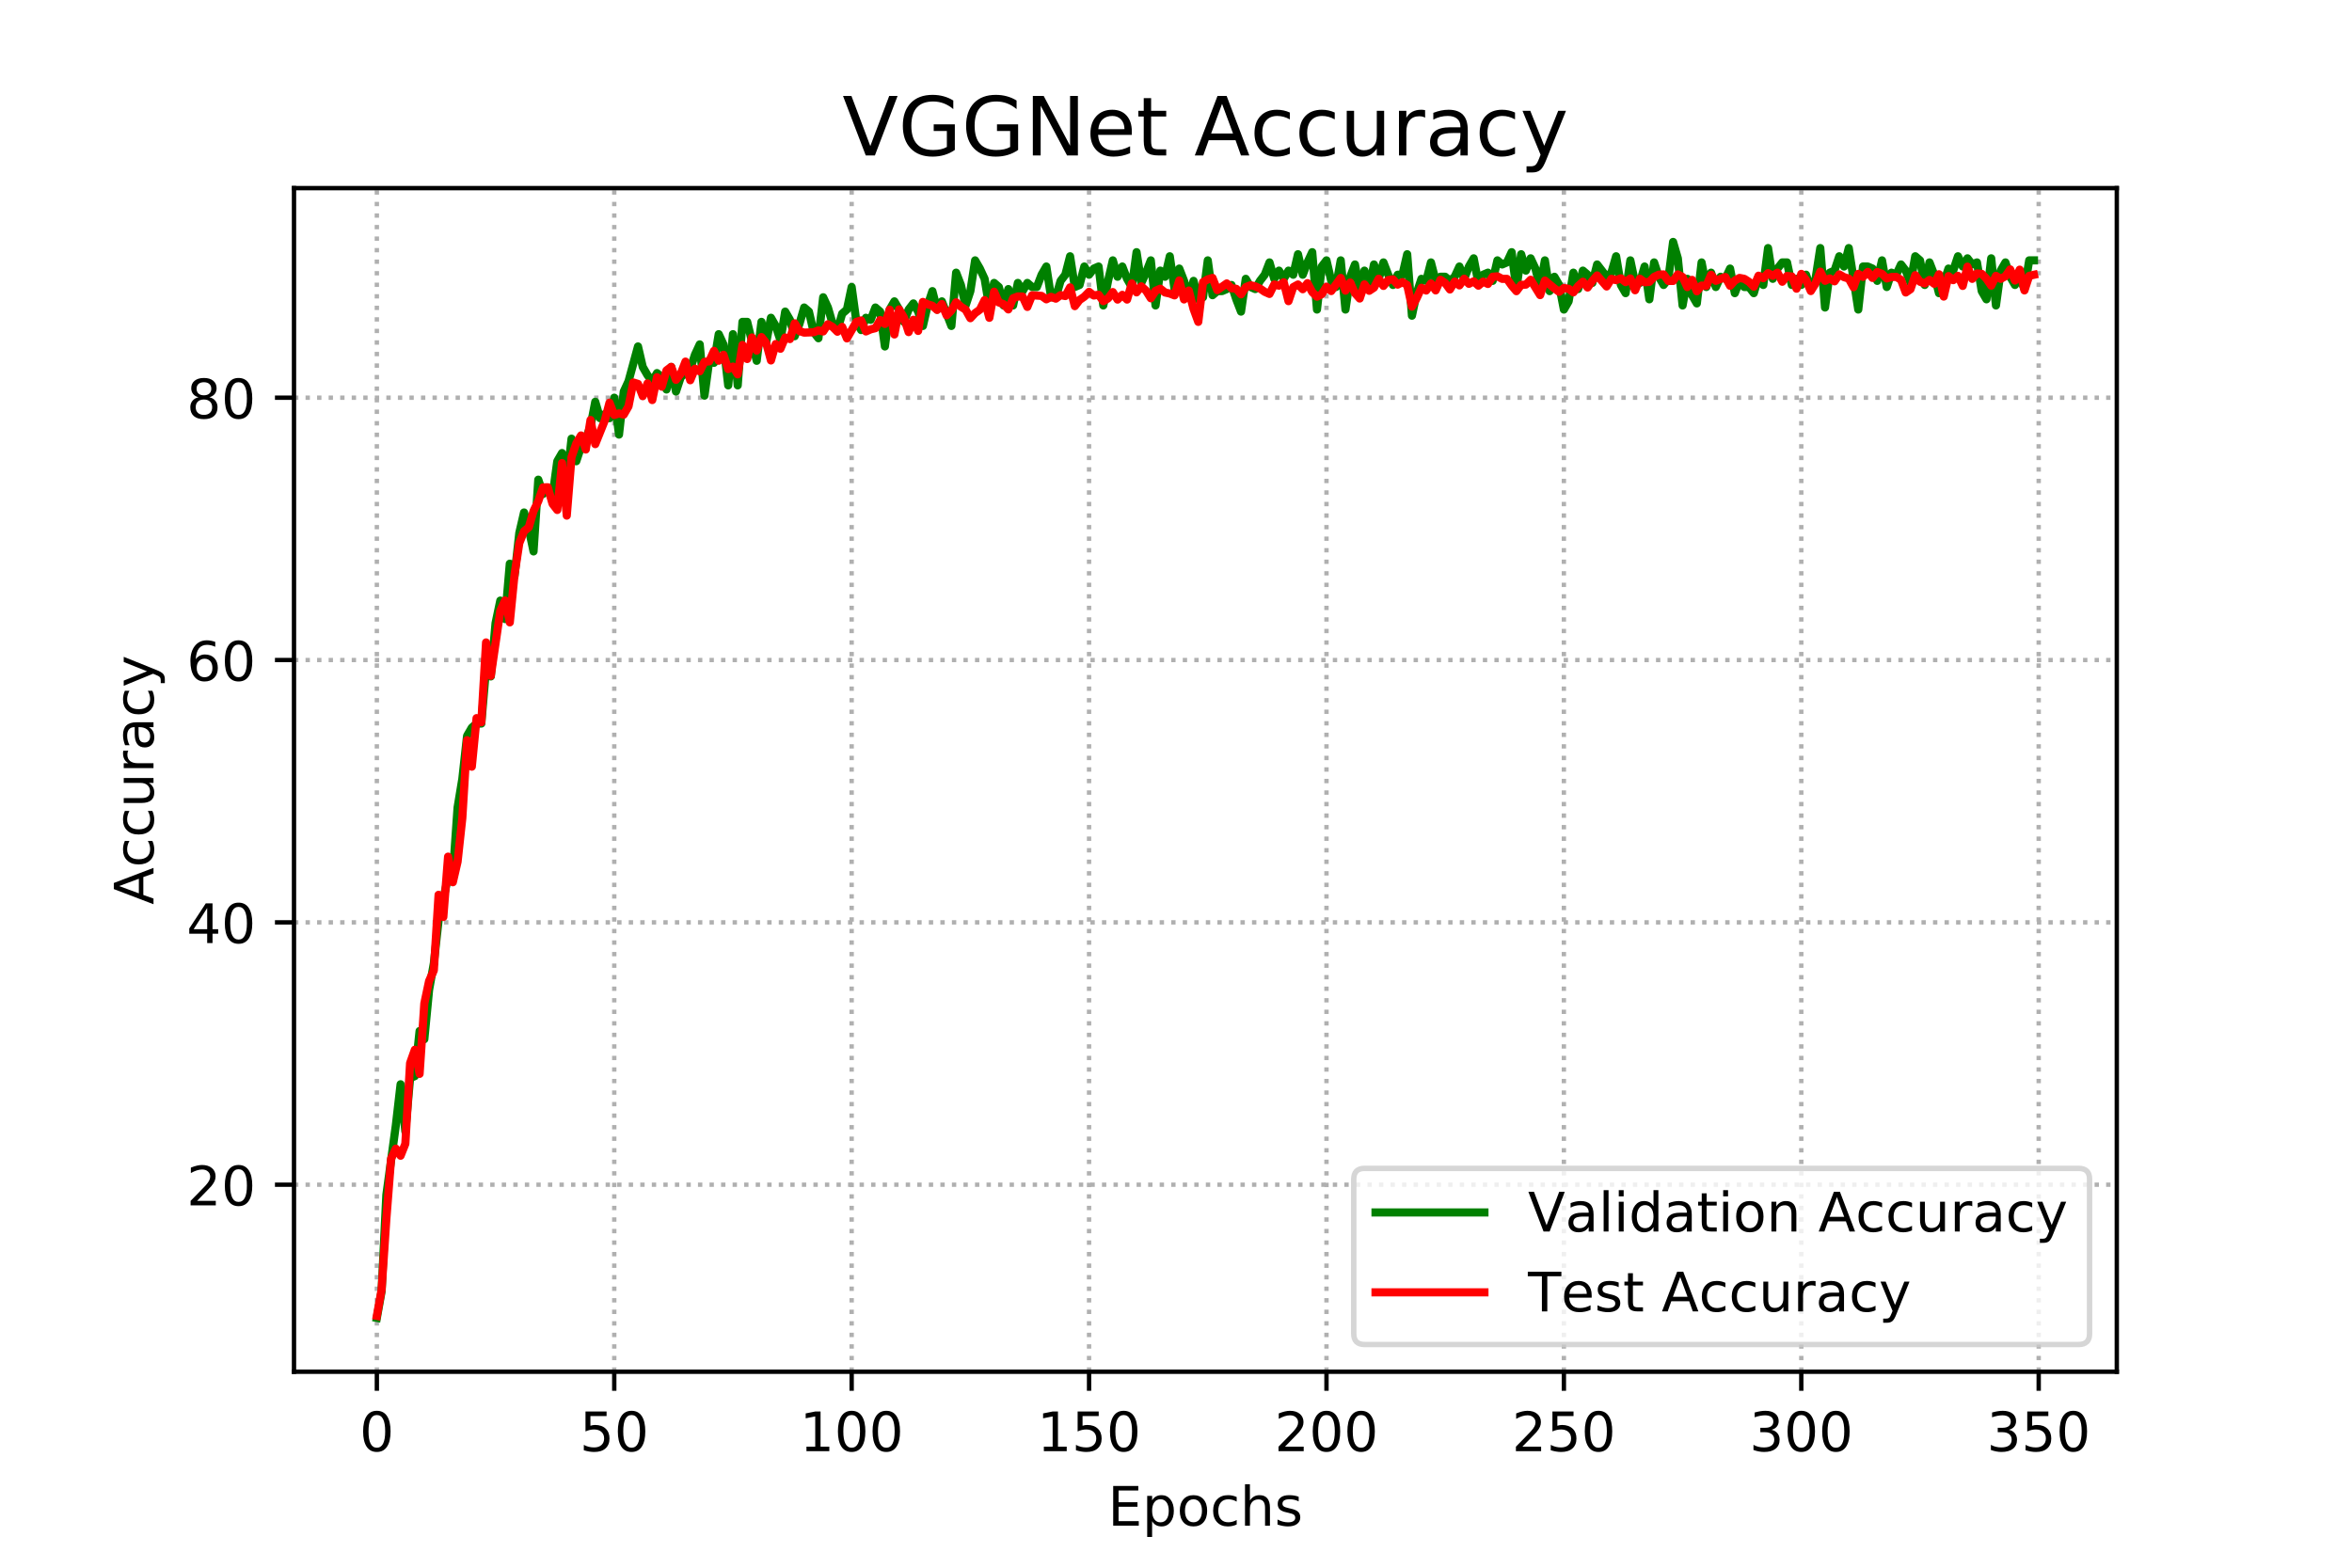 <?xml version="1.0" encoding="utf-8" standalone="no"?>
<!DOCTYPE svg PUBLIC "-//W3C//DTD SVG 1.1//EN"
  "http://www.w3.org/Graphics/SVG/1.1/DTD/svg11.dtd">
<!-- Created with matplotlib (https://matplotlib.org/) -->
<svg height="288pt" version="1.1" viewBox="0 0 432 288" width="432pt" xmlns="http://www.w3.org/2000/svg" xmlns:xlink="http://www.w3.org/1999/xlink">
 <defs>
  <style type="text/css">
*{stroke-linecap:butt;stroke-linejoin:round;}
  </style>
 </defs>
 <g id="figure_1">
  <g id="patch_1">
   <path d="M 0 288 
L 432 288 
L 432 0 
L 0 0 
z
" style="fill:#ffffff;"/>
  </g>
  <g id="axes_1">
   <g id="patch_2">
    <path d="M 54 252 
L 388.8 252 
L 388.8 34.56 
L 54 34.56 
z
" style="fill:#ffffff;"/>
   </g>
   <g id="matplotlib.axis_1">
    <g id="xtick_1">
     <g id="line2d_1">
      <path clip-path="url(#pf594a111eb)" d="M 69.218 252 
L 69.218 34.56 
" style="fill:none;stroke:#b0b0b0;stroke-dasharray:0.8,1.32;stroke-dashoffset:0;stroke-width:0.8;"/>
     </g>
     <g id="line2d_2">
      <defs>
       <path d="M 0 0 
L 0 3.5 
" id="m01162a4126" style="stroke:#000000;stroke-width:0.8;"/>
      </defs>
      <g>
       <use style="stroke:#000000;stroke-width:0.8;" x="69.218" xlink:href="#m01162a4126" y="252"/>
      </g>
     </g>
     <g id="text_1">
      <!-- 0 -->
      <defs>
       <path d="M 31.781 66.406 
Q 24.172 66.406 20.328 58.906 
Q 16.5 51.422 16.5 36.375 
Q 16.5 21.391 20.328 13.891 
Q 24.172 6.391 31.781 6.391 
Q 39.453 6.391 43.281 13.891 
Q 47.125 21.391 47.125 36.375 
Q 47.125 51.422 43.281 58.906 
Q 39.453 66.406 31.781 66.406 
z
M 31.781 74.219 
Q 44.047 74.219 50.516 64.516 
Q 56.984 54.828 56.984 36.375 
Q 56.984 17.969 50.516 8.266 
Q 44.047 -1.422 31.781 -1.422 
Q 19.531 -1.422 13.062 8.266 
Q 6.594 17.969 6.594 36.375 
Q 6.594 54.828 13.062 64.516 
Q 19.531 74.219 31.781 74.219 
z
" id="DejaVuSans-48"/>
      </defs>
      <g transform="translate(66.037 266.598)scale(0.1 -0.1)">
       <use xlink:href="#DejaVuSans-48"/>
      </g>
     </g>
    </g>
    <g id="xtick_2">
     <g id="line2d_3">
      <path clip-path="url(#pf594a111eb)" d="M 112.823 252 
L 112.823 34.56 
" style="fill:none;stroke:#b0b0b0;stroke-dasharray:0.8,1.32;stroke-dashoffset:0;stroke-width:0.8;"/>
     </g>
     <g id="line2d_4">
      <g>
       <use style="stroke:#000000;stroke-width:0.8;" x="112.823" xlink:href="#m01162a4126" y="252"/>
      </g>
     </g>
     <g id="text_2">
      <!-- 50 -->
      <defs>
       <path d="M 10.797 72.906 
L 49.516 72.906 
L 49.516 64.594 
L 19.828 64.594 
L 19.828 46.734 
Q 21.969 47.469 24.109 47.828 
Q 26.266 48.188 28.422 48.188 
Q 40.625 48.188 47.75 41.5 
Q 54.891 34.812 54.891 23.391 
Q 54.891 11.625 47.562 5.094 
Q 40.234 -1.422 26.906 -1.422 
Q 22.312 -1.422 17.547 -0.641 
Q 12.797 0.141 7.719 1.703 
L 7.719 11.625 
Q 12.109 9.234 16.797 8.062 
Q 21.484 6.891 26.703 6.891 
Q 35.156 6.891 40.078 11.328 
Q 45.016 15.766 45.016 23.391 
Q 45.016 31 40.078 35.438 
Q 35.156 39.891 26.703 39.891 
Q 22.75 39.891 18.812 39.016 
Q 14.891 38.141 10.797 36.281 
z
" id="DejaVuSans-53"/>
      </defs>
      <g transform="translate(106.461 266.598)scale(0.1 -0.1)">
       <use xlink:href="#DejaVuSans-53"/>
       <use x="63.623" xlink:href="#DejaVuSans-48"/>
      </g>
     </g>
    </g>
    <g id="xtick_3">
     <g id="line2d_5">
      <path clip-path="url(#pf594a111eb)" d="M 156.428 252 
L 156.428 34.56 
" style="fill:none;stroke:#b0b0b0;stroke-dasharray:0.8,1.32;stroke-dashoffset:0;stroke-width:0.8;"/>
     </g>
     <g id="line2d_6">
      <g>
       <use style="stroke:#000000;stroke-width:0.8;" x="156.428" xlink:href="#m01162a4126" y="252"/>
      </g>
     </g>
     <g id="text_3">
      <!-- 100 -->
      <defs>
       <path d="M 12.406 8.297 
L 28.516 8.297 
L 28.516 63.922 
L 10.984 60.406 
L 10.984 69.391 
L 28.422 72.906 
L 38.281 72.906 
L 38.281 8.297 
L 54.391 8.297 
L 54.391 0 
L 12.406 0 
z
" id="DejaVuSans-49"/>
      </defs>
      <g transform="translate(146.885 266.598)scale(0.1 -0.1)">
       <use xlink:href="#DejaVuSans-49"/>
       <use x="63.623" xlink:href="#DejaVuSans-48"/>
       <use x="127.246" xlink:href="#DejaVuSans-48"/>
      </g>
     </g>
    </g>
    <g id="xtick_4">
     <g id="line2d_7">
      <path clip-path="url(#pf594a111eb)" d="M 200.033 252 
L 200.033 34.56 
" style="fill:none;stroke:#b0b0b0;stroke-dasharray:0.8,1.32;stroke-dashoffset:0;stroke-width:0.8;"/>
     </g>
     <g id="line2d_8">
      <g>
       <use style="stroke:#000000;stroke-width:0.8;" x="200.033" xlink:href="#m01162a4126" y="252"/>
      </g>
     </g>
     <g id="text_4">
      <!-- 150 -->
      <g transform="translate(190.49 266.598)scale(0.1 -0.1)">
       <use xlink:href="#DejaVuSans-49"/>
       <use x="63.623" xlink:href="#DejaVuSans-53"/>
       <use x="127.246" xlink:href="#DejaVuSans-48"/>
      </g>
     </g>
    </g>
    <g id="xtick_5">
     <g id="line2d_9">
      <path clip-path="url(#pf594a111eb)" d="M 243.639 252 
L 243.639 34.56 
" style="fill:none;stroke:#b0b0b0;stroke-dasharray:0.8,1.32;stroke-dashoffset:0;stroke-width:0.8;"/>
     </g>
     <g id="line2d_10">
      <g>
       <use style="stroke:#000000;stroke-width:0.8;" x="243.639" xlink:href="#m01162a4126" y="252"/>
      </g>
     </g>
     <g id="text_5">
      <!-- 200 -->
      <defs>
       <path d="M 19.188 8.297 
L 53.609 8.297 
L 53.609 0 
L 7.328 0 
L 7.328 8.297 
Q 12.938 14.109 22.625 23.891 
Q 32.328 33.688 34.812 36.531 
Q 39.547 41.844 41.422 45.531 
Q 43.312 49.219 43.312 52.781 
Q 43.312 58.594 39.234 62.25 
Q 35.156 65.922 28.609 65.922 
Q 23.969 65.922 18.812 64.312 
Q 13.672 62.703 7.812 59.422 
L 7.812 69.391 
Q 13.766 71.781 18.938 73 
Q 24.125 74.219 28.422 74.219 
Q 39.75 74.219 46.484 68.547 
Q 53.219 62.891 53.219 53.422 
Q 53.219 48.922 51.531 44.891 
Q 49.859 40.875 45.406 35.406 
Q 44.188 33.984 37.641 27.219 
Q 31.109 20.453 19.188 8.297 
z
" id="DejaVuSans-50"/>
      </defs>
      <g transform="translate(234.095 266.598)scale(0.1 -0.1)">
       <use xlink:href="#DejaVuSans-50"/>
       <use x="63.623" xlink:href="#DejaVuSans-48"/>
       <use x="127.246" xlink:href="#DejaVuSans-48"/>
      </g>
     </g>
    </g>
    <g id="xtick_6">
     <g id="line2d_11">
      <path clip-path="url(#pf594a111eb)" d="M 287.244 252 
L 287.244 34.56 
" style="fill:none;stroke:#b0b0b0;stroke-dasharray:0.8,1.32;stroke-dashoffset:0;stroke-width:0.8;"/>
     </g>
     <g id="line2d_12">
      <g>
       <use style="stroke:#000000;stroke-width:0.8;" x="287.244" xlink:href="#m01162a4126" y="252"/>
      </g>
     </g>
     <g id="text_6">
      <!-- 250 -->
      <g transform="translate(277.7 266.598)scale(0.1 -0.1)">
       <use xlink:href="#DejaVuSans-50"/>
       <use x="63.623" xlink:href="#DejaVuSans-53"/>
       <use x="127.246" xlink:href="#DejaVuSans-48"/>
      </g>
     </g>
    </g>
    <g id="xtick_7">
     <g id="line2d_13">
      <path clip-path="url(#pf594a111eb)" d="M 330.849 252 
L 330.849 34.56 
" style="fill:none;stroke:#b0b0b0;stroke-dasharray:0.8,1.32;stroke-dashoffset:0;stroke-width:0.8;"/>
     </g>
     <g id="line2d_14">
      <g>
       <use style="stroke:#000000;stroke-width:0.8;" x="330.849" xlink:href="#m01162a4126" y="252"/>
      </g>
     </g>
     <g id="text_7">
      <!-- 300 -->
      <defs>
       <path d="M 40.578 39.312 
Q 47.656 37.797 51.625 33 
Q 55.609 28.219 55.609 21.188 
Q 55.609 10.406 48.188 4.484 
Q 40.766 -1.422 27.094 -1.422 
Q 22.516 -1.422 17.656 -0.516 
Q 12.797 0.391 7.625 2.203 
L 7.625 11.719 
Q 11.719 9.328 16.594 8.109 
Q 21.484 6.891 26.812 6.891 
Q 36.078 6.891 40.938 10.547 
Q 45.797 14.203 45.797 21.188 
Q 45.797 27.641 41.281 31.266 
Q 36.766 34.906 28.719 34.906 
L 20.219 34.906 
L 20.219 43.016 
L 29.109 43.016 
Q 36.375 43.016 40.234 45.922 
Q 44.094 48.828 44.094 54.297 
Q 44.094 59.906 40.109 62.906 
Q 36.141 65.922 28.719 65.922 
Q 24.656 65.922 20.016 65.031 
Q 15.375 64.156 9.812 62.312 
L 9.812 71.094 
Q 15.438 72.656 20.344 73.438 
Q 25.25 74.219 29.594 74.219 
Q 40.828 74.219 47.359 69.109 
Q 53.906 64.016 53.906 55.328 
Q 53.906 49.266 50.438 45.094 
Q 46.969 40.922 40.578 39.312 
z
" id="DejaVuSans-51"/>
      </defs>
      <g transform="translate(321.305 266.598)scale(0.1 -0.1)">
       <use xlink:href="#DejaVuSans-51"/>
       <use x="63.623" xlink:href="#DejaVuSans-48"/>
       <use x="127.246" xlink:href="#DejaVuSans-48"/>
      </g>
     </g>
    </g>
    <g id="xtick_8">
     <g id="line2d_15">
      <path clip-path="url(#pf594a111eb)" d="M 374.454 252 
L 374.454 34.56 
" style="fill:none;stroke:#b0b0b0;stroke-dasharray:0.8,1.32;stroke-dashoffset:0;stroke-width:0.8;"/>
     </g>
     <g id="line2d_16">
      <g>
       <use style="stroke:#000000;stroke-width:0.8;" x="374.454" xlink:href="#m01162a4126" y="252"/>
      </g>
     </g>
     <g id="text_8">
      <!-- 350 -->
      <g transform="translate(364.91 266.598)scale(0.1 -0.1)">
       <use xlink:href="#DejaVuSans-51"/>
       <use x="63.623" xlink:href="#DejaVuSans-53"/>
       <use x="127.246" xlink:href="#DejaVuSans-48"/>
      </g>
     </g>
    </g>
    <g id="text_9">
     <!-- Epochs -->
     <defs>
      <path d="M 9.812 72.906 
L 55.906 72.906 
L 55.906 64.594 
L 19.672 64.594 
L 19.672 43.016 
L 54.391 43.016 
L 54.391 34.719 
L 19.672 34.719 
L 19.672 8.297 
L 56.781 8.297 
L 56.781 0 
L 9.812 0 
z
" id="DejaVuSans-69"/>
      <path d="M 18.109 8.203 
L 18.109 -20.797 
L 9.078 -20.797 
L 9.078 54.688 
L 18.109 54.688 
L 18.109 46.391 
Q 20.953 51.266 25.266 53.625 
Q 29.594 56 35.594 56 
Q 45.562 56 51.781 48.094 
Q 58.016 40.188 58.016 27.297 
Q 58.016 14.406 51.781 6.484 
Q 45.562 -1.422 35.594 -1.422 
Q 29.594 -1.422 25.266 0.953 
Q 20.953 3.328 18.109 8.203 
z
M 48.688 27.297 
Q 48.688 37.203 44.609 42.844 
Q 40.531 48.484 33.406 48.484 
Q 26.266 48.484 22.188 42.844 
Q 18.109 37.203 18.109 27.297 
Q 18.109 17.391 22.188 11.75 
Q 26.266 6.109 33.406 6.109 
Q 40.531 6.109 44.609 11.75 
Q 48.688 17.391 48.688 27.297 
z
" id="DejaVuSans-112"/>
      <path d="M 30.609 48.391 
Q 23.391 48.391 19.188 42.75 
Q 14.984 37.109 14.984 27.297 
Q 14.984 17.484 19.156 11.844 
Q 23.344 6.203 30.609 6.203 
Q 37.797 6.203 41.984 11.859 
Q 46.188 17.531 46.188 27.297 
Q 46.188 37.016 41.984 42.703 
Q 37.797 48.391 30.609 48.391 
z
M 30.609 56 
Q 42.328 56 49.016 48.375 
Q 55.719 40.766 55.719 27.297 
Q 55.719 13.875 49.016 6.219 
Q 42.328 -1.422 30.609 -1.422 
Q 18.844 -1.422 12.172 6.219 
Q 5.516 13.875 5.516 27.297 
Q 5.516 40.766 12.172 48.375 
Q 18.844 56 30.609 56 
z
" id="DejaVuSans-111"/>
      <path d="M 48.781 52.594 
L 48.781 44.188 
Q 44.969 46.297 41.141 47.344 
Q 37.312 48.391 33.406 48.391 
Q 24.656 48.391 19.812 42.844 
Q 14.984 37.312 14.984 27.297 
Q 14.984 17.281 19.812 11.734 
Q 24.656 6.203 33.406 6.203 
Q 37.312 6.203 41.141 7.25 
Q 44.969 8.297 48.781 10.406 
L 48.781 2.094 
Q 45.016 0.344 40.984 -0.531 
Q 36.969 -1.422 32.422 -1.422 
Q 20.062 -1.422 12.781 6.344 
Q 5.516 14.109 5.516 27.297 
Q 5.516 40.672 12.859 48.328 
Q 20.219 56 33.016 56 
Q 37.156 56 41.109 55.141 
Q 45.062 54.297 48.781 52.594 
z
" id="DejaVuSans-99"/>
      <path d="M 54.891 33.016 
L 54.891 0 
L 45.906 0 
L 45.906 32.719 
Q 45.906 40.484 42.875 44.328 
Q 39.844 48.188 33.797 48.188 
Q 26.516 48.188 22.312 43.547 
Q 18.109 38.922 18.109 30.906 
L 18.109 0 
L 9.078 0 
L 9.078 75.984 
L 18.109 75.984 
L 18.109 46.188 
Q 21.344 51.125 25.703 53.562 
Q 30.078 56 35.797 56 
Q 45.219 56 50.047 50.172 
Q 54.891 44.344 54.891 33.016 
z
" id="DejaVuSans-104"/>
      <path d="M 44.281 53.078 
L 44.281 44.578 
Q 40.484 46.531 36.375 47.5 
Q 32.281 48.484 27.875 48.484 
Q 21.188 48.484 17.844 46.438 
Q 14.5 44.391 14.5 40.281 
Q 14.5 37.156 16.891 35.375 
Q 19.281 33.594 26.516 31.984 
L 29.594 31.297 
Q 39.156 29.25 43.188 25.516 
Q 47.219 21.781 47.219 15.094 
Q 47.219 7.469 41.188 3.016 
Q 35.156 -1.422 24.609 -1.422 
Q 20.219 -1.422 15.453 -0.562 
Q 10.688 0.297 5.422 2 
L 5.422 11.281 
Q 10.406 8.688 15.234 7.391 
Q 20.062 6.109 24.812 6.109 
Q 31.156 6.109 34.562 8.281 
Q 37.984 10.453 37.984 14.406 
Q 37.984 18.062 35.516 20.016 
Q 33.062 21.969 24.703 23.781 
L 21.578 24.516 
Q 13.234 26.266 9.516 29.906 
Q 5.812 33.547 5.812 39.891 
Q 5.812 47.609 11.281 51.797 
Q 16.75 56 26.812 56 
Q 31.781 56 36.172 55.266 
Q 40.578 54.547 44.281 53.078 
z
" id="DejaVuSans-115"/>
     </defs>
     <g transform="translate(203.484 280.277)scale(0.1 -0.1)">
      <use xlink:href="#DejaVuSans-69"/>
      <use x="63.184" xlink:href="#DejaVuSans-112"/>
      <use x="126.66" xlink:href="#DejaVuSans-111"/>
      <use x="187.842" xlink:href="#DejaVuSans-99"/>
      <use x="242.822" xlink:href="#DejaVuSans-104"/>
      <use x="306.201" xlink:href="#DejaVuSans-115"/>
     </g>
    </g>
   </g>
   <g id="matplotlib.axis_2">
    <g id="ytick_1">
     <g id="line2d_17">
      <path clip-path="url(#pf594a111eb)" d="M 54 217.643 
L 388.8 217.643 
" style="fill:none;stroke:#b0b0b0;stroke-dasharray:0.8,1.32;stroke-dashoffset:0;stroke-width:0.8;"/>
     </g>
     <g id="line2d_18">
      <defs>
       <path d="M 0 0 
L -3.5 0 
" id="m437c608b12" style="stroke:#000000;stroke-width:0.8;"/>
      </defs>
      <g>
       <use style="stroke:#000000;stroke-width:0.8;" x="54" xlink:href="#m437c608b12" y="217.643"/>
      </g>
     </g>
     <g id="text_10">
      <!-- 20 -->
      <g transform="translate(34.275 221.442)scale(0.1 -0.1)">
       <use xlink:href="#DejaVuSans-50"/>
       <use x="63.623" xlink:href="#DejaVuSans-48"/>
      </g>
     </g>
    </g>
    <g id="ytick_2">
     <g id="line2d_19">
      <path clip-path="url(#pf594a111eb)" d="M 54 169.448 
L 388.8 169.448 
" style="fill:none;stroke:#b0b0b0;stroke-dasharray:0.8,1.32;stroke-dashoffset:0;stroke-width:0.8;"/>
     </g>
     <g id="line2d_20">
      <g>
       <use style="stroke:#000000;stroke-width:0.8;" x="54" xlink:href="#m437c608b12" y="169.448"/>
      </g>
     </g>
     <g id="text_11">
      <!-- 40 -->
      <defs>
       <path d="M 37.797 64.312 
L 12.891 25.391 
L 37.797 25.391 
z
M 35.203 72.906 
L 47.609 72.906 
L 47.609 25.391 
L 58.016 25.391 
L 58.016 17.188 
L 47.609 17.188 
L 47.609 0 
L 37.797 0 
L 37.797 17.188 
L 4.891 17.188 
L 4.891 26.703 
z
" id="DejaVuSans-52"/>
      </defs>
      <g transform="translate(34.275 173.247)scale(0.1 -0.1)">
       <use xlink:href="#DejaVuSans-52"/>
       <use x="63.623" xlink:href="#DejaVuSans-48"/>
      </g>
     </g>
    </g>
    <g id="ytick_3">
     <g id="line2d_21">
      <path clip-path="url(#pf594a111eb)" d="M 54 121.254 
L 388.8 121.254 
" style="fill:none;stroke:#b0b0b0;stroke-dasharray:0.8,1.32;stroke-dashoffset:0;stroke-width:0.8;"/>
     </g>
     <g id="line2d_22">
      <g>
       <use style="stroke:#000000;stroke-width:0.8;" x="54" xlink:href="#m437c608b12" y="121.254"/>
      </g>
     </g>
     <g id="text_12">
      <!-- 60 -->
      <defs>
       <path d="M 33.016 40.375 
Q 26.375 40.375 22.484 35.828 
Q 18.609 31.297 18.609 23.391 
Q 18.609 15.531 22.484 10.953 
Q 26.375 6.391 33.016 6.391 
Q 39.656 6.391 43.531 10.953 
Q 47.406 15.531 47.406 23.391 
Q 47.406 31.297 43.531 35.828 
Q 39.656 40.375 33.016 40.375 
z
M 52.594 71.297 
L 52.594 62.312 
Q 48.875 64.062 45.094 64.984 
Q 41.312 65.922 37.594 65.922 
Q 27.828 65.922 22.672 59.328 
Q 17.531 52.734 16.797 39.406 
Q 19.672 43.656 24.016 45.922 
Q 28.375 48.188 33.594 48.188 
Q 44.578 48.188 50.953 41.516 
Q 57.328 34.859 57.328 23.391 
Q 57.328 12.156 50.688 5.359 
Q 44.047 -1.422 33.016 -1.422 
Q 20.359 -1.422 13.672 8.266 
Q 6.984 17.969 6.984 36.375 
Q 6.984 53.656 15.188 63.938 
Q 23.391 74.219 37.203 74.219 
Q 40.922 74.219 44.703 73.484 
Q 48.484 72.75 52.594 71.297 
z
" id="DejaVuSans-54"/>
      </defs>
      <g transform="translate(34.275 125.053)scale(0.1 -0.1)">
       <use xlink:href="#DejaVuSans-54"/>
       <use x="63.623" xlink:href="#DejaVuSans-48"/>
      </g>
     </g>
    </g>
    <g id="ytick_4">
     <g id="line2d_23">
      <path clip-path="url(#pf594a111eb)" d="M 54 73.059 
L 388.8 73.059 
" style="fill:none;stroke:#b0b0b0;stroke-dasharray:0.8,1.32;stroke-dashoffset:0;stroke-width:0.8;"/>
     </g>
     <g id="line2d_24">
      <g>
       <use style="stroke:#000000;stroke-width:0.8;" x="54" xlink:href="#m437c608b12" y="73.059"/>
      </g>
     </g>
     <g id="text_13">
      <!-- 80 -->
      <defs>
       <path d="M 31.781 34.625 
Q 24.75 34.625 20.719 30.859 
Q 16.703 27.094 16.703 20.516 
Q 16.703 13.922 20.719 10.156 
Q 24.75 6.391 31.781 6.391 
Q 38.812 6.391 42.859 10.172 
Q 46.922 13.969 46.922 20.516 
Q 46.922 27.094 42.891 30.859 
Q 38.875 34.625 31.781 34.625 
z
M 21.922 38.812 
Q 15.578 40.375 12.031 44.719 
Q 8.5 49.078 8.5 55.328 
Q 8.5 64.062 14.719 69.141 
Q 20.953 74.219 31.781 74.219 
Q 42.672 74.219 48.875 69.141 
Q 55.078 64.062 55.078 55.328 
Q 55.078 49.078 51.531 44.719 
Q 48 40.375 41.703 38.812 
Q 48.828 37.156 52.797 32.312 
Q 56.781 27.484 56.781 20.516 
Q 56.781 9.906 50.312 4.234 
Q 43.844 -1.422 31.781 -1.422 
Q 19.734 -1.422 13.25 4.234 
Q 6.781 9.906 6.781 20.516 
Q 6.781 27.484 10.781 32.312 
Q 14.797 37.156 21.922 38.812 
z
M 18.312 54.391 
Q 18.312 48.734 21.844 45.562 
Q 25.391 42.391 31.781 42.391 
Q 38.141 42.391 41.719 45.562 
Q 45.312 48.734 45.312 54.391 
Q 45.312 60.062 41.719 63.234 
Q 38.141 66.406 31.781 66.406 
Q 25.391 66.406 21.844 63.234 
Q 18.312 60.062 18.312 54.391 
z
" id="DejaVuSans-56"/>
      </defs>
      <g transform="translate(34.275 76.858)scale(0.1 -0.1)">
       <use xlink:href="#DejaVuSans-56"/>
       <use x="63.623" xlink:href="#DejaVuSans-48"/>
      </g>
     </g>
    </g>
    <g id="text_14">
     <!-- Accuracy -->
     <defs>
      <path d="M 34.188 63.188 
L 20.797 26.906 
L 47.609 26.906 
z
M 28.609 72.906 
L 39.797 72.906 
L 67.578 0 
L 57.328 0 
L 50.688 18.703 
L 17.828 18.703 
L 11.188 0 
L 0.781 0 
z
" id="DejaVuSans-65"/>
      <path d="M 8.5 21.578 
L 8.5 54.688 
L 17.484 54.688 
L 17.484 21.922 
Q 17.484 14.156 20.5 10.266 
Q 23.531 6.391 29.594 6.391 
Q 36.859 6.391 41.078 11.031 
Q 45.312 15.672 45.312 23.688 
L 45.312 54.688 
L 54.297 54.688 
L 54.297 0 
L 45.312 0 
L 45.312 8.406 
Q 42.047 3.422 37.719 1 
Q 33.406 -1.422 27.688 -1.422 
Q 18.266 -1.422 13.375 4.438 
Q 8.5 10.297 8.5 21.578 
z
M 31.109 56 
z
" id="DejaVuSans-117"/>
      <path d="M 41.109 46.297 
Q 39.594 47.172 37.812 47.578 
Q 36.031 48 33.891 48 
Q 26.266 48 22.188 43.047 
Q 18.109 38.094 18.109 28.812 
L 18.109 0 
L 9.078 0 
L 9.078 54.688 
L 18.109 54.688 
L 18.109 46.188 
Q 20.953 51.172 25.484 53.578 
Q 30.031 56 36.531 56 
Q 37.453 56 38.578 55.875 
Q 39.703 55.766 41.062 55.516 
z
" id="DejaVuSans-114"/>
      <path d="M 34.281 27.484 
Q 23.391 27.484 19.188 25 
Q 14.984 22.516 14.984 16.5 
Q 14.984 11.719 18.141 8.906 
Q 21.297 6.109 26.703 6.109 
Q 34.188 6.109 38.703 11.406 
Q 43.219 16.703 43.219 25.484 
L 43.219 27.484 
z
M 52.203 31.203 
L 52.203 0 
L 43.219 0 
L 43.219 8.297 
Q 40.141 3.328 35.547 0.953 
Q 30.953 -1.422 24.312 -1.422 
Q 15.922 -1.422 10.953 3.297 
Q 6 8.016 6 15.922 
Q 6 25.141 12.172 29.828 
Q 18.359 34.516 30.609 34.516 
L 43.219 34.516 
L 43.219 35.406 
Q 43.219 41.609 39.141 45 
Q 35.062 48.391 27.688 48.391 
Q 23 48.391 18.547 47.266 
Q 14.109 46.141 10.016 43.891 
L 10.016 52.203 
Q 14.938 54.109 19.578 55.047 
Q 24.219 56 28.609 56 
Q 40.484 56 46.344 49.844 
Q 52.203 43.703 52.203 31.203 
z
" id="DejaVuSans-97"/>
      <path d="M 32.172 -5.078 
Q 28.375 -14.844 24.75 -17.812 
Q 21.141 -20.797 15.094 -20.797 
L 7.906 -20.797 
L 7.906 -13.281 
L 13.188 -13.281 
Q 16.891 -13.281 18.938 -11.516 
Q 21 -9.766 23.484 -3.219 
L 25.094 0.875 
L 2.984 54.688 
L 12.5 54.688 
L 29.594 11.922 
L 46.688 54.688 
L 56.203 54.688 
z
" id="DejaVuSans-121"/>
     </defs>
     <g transform="translate(28.195 166.195)rotate(-90)scale(0.1 -0.1)">
      <use xlink:href="#DejaVuSans-65"/>
      <use x="68.393" xlink:href="#DejaVuSans-99"/>
      <use x="123.373" xlink:href="#DejaVuSans-99"/>
      <use x="178.354" xlink:href="#DejaVuSans-117"/>
      <use x="241.732" xlink:href="#DejaVuSans-114"/>
      <use x="282.846" xlink:href="#DejaVuSans-97"/>
      <use x="344.125" xlink:href="#DejaVuSans-99"/>
      <use x="399.105" xlink:href="#DejaVuSans-121"/>
     </g>
    </g>
   </g>
   <g id="line2d_25">
    <path clip-path="url(#pf594a111eb)" d="M 69.218 242.116 
L 70.09 237.222 
L 70.962 219.525 
L 72.707 206.724 
L 73.579 199.193 
L 74.451 207.853 
L 75.323 198.064 
L 76.195 197.687 
L 77.067 189.404 
L 77.939 190.91 
L 78.811 181.873 
L 79.683 176.978 
L 80.556 169.072 
L 82.3 161.165 
L 83.172 160.788 
L 84.044 148.363 
L 84.916 143.092 
L 85.788 135.185 
L 86.66 133.679 
L 87.532 132.926 
L 88.404 132.926 
L 89.277 122.76 
L 90.149 124.266 
L 91.021 114.476 
L 91.893 110.335 
L 92.765 113.723 
L 93.637 103.557 
L 94.509 105.816 
L 95.381 97.909 
L 96.253 94.144 
L 97.125 97.156 
L 97.998 101.298 
L 98.87 88.12 
L 99.742 90.756 
L 100.614 89.626 
L 101.486 91.132 
L 102.358 84.731 
L 103.23 83.225 
L 104.102 88.496 
L 104.974 80.59 
L 105.846 84.731 
L 106.719 82.096 
L 107.591 80.59 
L 108.463 78.33 
L 109.335 73.812 
L 110.207 76.824 
L 111.079 76.071 
L 111.951 76.824 
L 112.823 73.059 
L 113.695 79.836 
L 114.567 71.93 
L 115.44 70.047 
L 117.184 63.646 
L 118.056 67.411 
L 118.928 68.917 
L 119.8 70.047 
L 120.672 68.541 
L 121.544 69.294 
L 122.416 71.553 
L 123.289 67.411 
L 124.161 71.93 
L 125.033 69.294 
L 126.777 67.788 
L 127.649 65.152 
L 128.521 63.27 
L 129.393 72.683 
L 130.265 66.282 
L 131.137 66.658 
L 132.01 61.387 
L 132.882 63.27 
L 133.754 70.8 
L 134.626 61.387 
L 135.498 70.8 
L 136.37 59.128 
L 137.242 59.128 
L 138.986 66.282 
L 139.858 59.128 
L 140.731 62.893 
L 141.603 58.375 
L 142.475 59.881 
L 143.347 62.517 
L 144.219 57.245 
L 145.091 58.751 
L 145.963 61.764 
L 146.835 59.504 
L 147.707 56.492 
L 148.579 57.245 
L 149.452 61.01 
L 150.324 62.14 
L 151.196 54.61 
L 152.068 56.492 
L 152.94 59.504 
L 153.812 60.634 
L 154.684 57.622 
L 155.556 56.869 
L 156.428 52.727 
L 157.3 59.128 
L 158.173 60.634 
L 159.045 58.375 
L 159.917 58.751 
L 160.789 56.492 
L 161.661 57.245 
L 162.533 63.646 
L 163.405 56.869 
L 164.277 55.363 
L 165.149 56.869 
L 166.022 59.128 
L 166.894 56.869 
L 167.766 55.739 
L 168.638 57.245 
L 169.51 59.881 
L 170.382 56.116 
L 171.254 53.48 
L 172.126 56.869 
L 172.998 55.363 
L 174.743 59.881 
L 175.615 50.091 
L 176.487 52.351 
L 177.359 56.116 
L 178.231 53.48 
L 179.103 47.832 
L 179.975 49.338 
L 180.847 51.221 
L 181.719 56.492 
L 182.591 51.974 
L 183.464 52.727 
L 184.336 56.116 
L 185.208 53.104 
L 186.08 56.116 
L 186.952 51.974 
L 187.824 53.48 
L 188.696 51.974 
L 189.568 52.727 
L 190.44 52.727 
L 191.312 50.468 
L 192.185 48.962 
L 193.057 54.61 
L 193.929 54.61 
L 194.801 51.598 
L 195.673 50.468 
L 196.545 47.079 
L 197.417 52.727 
L 198.289 52.351 
L 199.161 48.962 
L 200.033 50.468 
L 200.906 49.338 
L 201.778 48.962 
L 202.65 56.116 
L 203.522 51.598 
L 204.394 47.832 
L 205.266 50.844 
L 206.138 48.962 
L 207.01 51.221 
L 207.882 52.727 
L 208.755 46.326 
L 209.627 51.974 
L 210.499 50.091 
L 211.371 47.832 
L 212.243 56.116 
L 213.115 49.715 
L 213.987 50.844 
L 214.859 47.079 
L 215.731 53.104 
L 216.603 49.338 
L 217.476 51.598 
L 218.348 54.61 
L 219.22 51.598 
L 220.092 54.986 
L 220.964 54.61 
L 221.836 47.832 
L 222.708 54.233 
L 223.58 53.48 
L 224.452 53.48 
L 225.324 53.104 
L 226.197 52.351 
L 227.069 54.986 
L 227.941 57.245 
L 228.813 51.221 
L 229.685 52.727 
L 230.557 53.104 
L 231.429 51.598 
L 232.301 50.468 
L 233.173 48.209 
L 234.045 51.221 
L 234.918 49.715 
L 235.79 51.221 
L 236.662 49.715 
L 237.534 50.468 
L 238.406 46.703 
L 239.278 50.468 
L 240.15 48.209 
L 241.022 46.326 
L 241.894 56.869 
L 242.767 48.962 
L 243.639 47.832 
L 244.511 51.598 
L 245.383 52.727 
L 246.255 47.832 
L 247.127 56.869 
L 247.999 50.844 
L 248.871 48.585 
L 249.743 53.48 
L 250.615 49.715 
L 251.488 53.104 
L 252.36 48.585 
L 253.232 51.221 
L 254.104 48.209 
L 254.976 50.468 
L 255.848 52.351 
L 256.72 50.468 
L 257.592 50.468 
L 258.464 46.703 
L 259.336 57.998 
L 260.209 53.857 
L 261.081 51.221 
L 261.953 51.598 
L 262.825 48.209 
L 263.697 51.598 
L 264.569 50.844 
L 265.441 50.844 
L 266.313 51.598 
L 267.185 50.844 
L 268.057 48.962 
L 268.93 51.221 
L 269.802 48.962 
L 270.674 47.456 
L 271.546 51.974 
L 272.418 50.468 
L 273.29 50.091 
L 274.162 51.598 
L 275.034 47.832 
L 275.906 48.585 
L 276.778 48.209 
L 277.651 46.326 
L 278.523 53.104 
L 279.395 46.703 
L 280.267 49.715 
L 281.139 47.456 
L 282.011 49.338 
L 282.883 52.727 
L 283.755 47.832 
L 284.627 53.48 
L 285.5 50.844 
L 286.372 52.351 
L 287.244 56.869 
L 288.116 55.363 
L 288.988 50.091 
L 289.86 53.104 
L 290.732 49.715 
L 291.604 50.468 
L 292.476 51.974 
L 293.348 48.585 
L 295.093 50.844 
L 295.965 50.091 
L 296.837 47.079 
L 297.709 52.351 
L 298.581 53.857 
L 299.453 47.832 
L 300.325 51.974 
L 301.197 51.974 
L 302.069 48.962 
L 302.942 54.986 
L 303.814 48.209 
L 304.686 50.844 
L 305.558 52.351 
L 306.43 51.221 
L 307.302 44.444 
L 308.174 47.456 
L 309.046 56.116 
L 309.918 51.221 
L 310.79 54.233 
L 311.663 55.739 
L 312.535 48.209 
L 313.407 52.727 
L 314.279 50.091 
L 315.151 52.727 
L 316.023 50.844 
L 316.895 51.221 
L 317.767 49.338 
L 318.639 53.857 
L 319.511 51.598 
L 320.384 52.727 
L 321.256 52.727 
L 322.128 53.857 
L 323 50.844 
L 323.872 52.351 
L 324.744 45.573 
L 325.616 51.221 
L 326.488 49.338 
L 327.36 48.209 
L 328.233 48.209 
L 329.105 52.351 
L 329.977 51.221 
L 330.849 52.351 
L 331.721 50.468 
L 332.593 53.104 
L 333.465 51.221 
L 334.337 45.573 
L 335.209 56.492 
L 336.081 50.091 
L 336.954 49.715 
L 337.826 47.079 
L 338.698 48.962 
L 339.57 45.573 
L 341.314 56.869 
L 342.186 48.962 
L 343.058 48.962 
L 343.93 49.338 
L 344.802 51.598 
L 345.675 47.832 
L 346.547 52.727 
L 347.419 50.091 
L 348.291 50.468 
L 349.163 48.585 
L 350.035 49.715 
L 350.907 51.974 
L 351.779 47.079 
L 352.651 47.832 
L 353.523 52.351 
L 354.396 48.209 
L 355.268 50.468 
L 356.14 53.857 
L 357.012 51.974 
L 357.884 49.338 
L 358.756 49.715 
L 359.628 47.079 
L 360.5 48.962 
L 361.372 47.456 
L 362.244 48.585 
L 363.117 48.209 
L 363.989 53.48 
L 364.861 54.986 
L 365.733 47.456 
L 366.605 56.116 
L 367.477 49.715 
L 368.349 48.209 
L 369.221 50.844 
L 370.093 52.351 
L 370.966 50.844 
L 371.838 53.104 
L 372.71 47.832 
L 373.582 47.832 
L 373.582 47.832 
" style="fill:none;stroke:#008000;stroke-linecap:square;stroke-width:1.5;"/>
   </g>
   <g id="line2d_26">
    <path clip-path="url(#pf594a111eb)" d="M 69.218 241.74 
L 70.09 236.944 
L 70.962 223.932 
L 71.834 212.847 
L 72.707 211.016 
L 73.579 212.317 
L 74.451 210.124 
L 75.323 195.304 
L 76.195 192.847 
L 77.067 197.28 
L 77.939 184.34 
L 78.811 180.22 
L 79.683 178.268 
L 80.556 164.388 
L 81.428 168.46 
L 82.3 157.375 
L 83.172 162.074 
L 84.044 158.315 
L 84.916 150.291 
L 85.788 135.977 
L 86.66 140.845 
L 87.532 131.929 
L 88.404 132.7 
L 89.277 118.025 
L 90.149 124.145 
L 91.893 112.193 
L 92.765 110.313 
L 93.637 114.338 
L 94.509 105.518 
L 95.381 99.783 
L 96.253 97.59 
L 97.125 96.867 
L 97.998 93.879 
L 98.87 92.072 
L 99.742 89.542 
L 100.614 89.518 
L 101.486 92.554 
L 102.358 93.686 
L 103.23 85.06 
L 104.102 94.723 
L 104.974 83.975 
L 105.846 81.469 
L 106.719 79.999 
L 107.591 82.578 
L 108.463 77.156 
L 109.335 81.59 
L 111.079 77.252 
L 111.951 73.975 
L 112.823 76.24 
L 113.695 75.951 
L 114.567 76.168 
L 115.44 74.65 
L 116.312 70.264 
L 117.184 70.529 
L 118.056 72.77 
L 118.928 70.433 
L 119.8 73.493 
L 120.672 69.3 
L 121.544 71.035 
L 122.416 68.047 
L 123.289 67.396 
L 124.161 69.782 
L 125.033 68.673 
L 125.905 66.432 
L 126.777 69.854 
L 127.649 67.734 
L 128.521 68.216 
L 129.393 66.481 
L 130.265 66.384 
L 131.137 64.456 
L 132.01 66.264 
L 132.882 65.179 
L 133.754 67.806 
L 134.626 67.348 
L 135.498 68.77 
L 136.37 63.372 
L 137.242 65.95 
L 138.114 61.998 
L 138.986 64.408 
L 139.858 61.926 
L 140.731 63.011 
L 141.603 66.216 
L 142.475 63.203 
L 143.347 64.071 
L 144.219 61.998 
L 145.091 62.288 
L 145.963 59.396 
L 146.835 60.818 
L 147.707 61.107 
L 149.452 61.035 
L 150.324 60.697 
L 151.196 60.89 
L 152.068 59.565 
L 152.94 60.071 
L 153.812 60.938 
L 154.684 60.047 
L 155.556 62.167 
L 157.3 59.131 
L 158.173 58.866 
L 159.045 60.89 
L 159.917 60.504 
L 160.789 60.288 
L 161.661 58.794 
L 162.533 59.516 
L 163.405 56.89 
L 164.277 61.444 
L 165.149 56.842 
L 166.022 58.336 
L 166.894 61.01 
L 167.766 58.745 
L 168.638 60.794 
L 169.51 55.468 
L 170.382 55.902 
L 171.254 56.167 
L 172.126 56.938 
L 172.998 55.854 
L 173.87 57.926 
L 174.743 57.034 
L 175.615 55.54 
L 176.487 56.336 
L 177.359 56.89 
L 178.231 58.456 
L 179.103 57.516 
L 179.975 56.89 
L 180.847 55.131 
L 181.719 58.384 
L 182.591 53.589 
L 183.464 55.565 
L 184.336 55.878 
L 185.208 56.842 
L 186.08 54.793 
L 186.952 54.456 
L 187.824 54.48 
L 188.696 56.384 
L 189.568 54.239 
L 191.312 54.36 
L 192.185 54.986 
L 193.057 54.528 
L 193.929 54.866 
L 194.801 54.215 
L 195.673 54.384 
L 196.545 52.793 
L 197.417 56.239 
L 198.289 55.107 
L 199.161 54.504 
L 200.033 53.613 
L 200.906 54.287 
L 201.778 54.143 
L 202.65 55.324 
L 203.522 54.818 
L 204.394 53.661 
L 205.266 55.034 
L 206.138 54.167 
L 207.01 55.034 
L 207.882 52.07 
L 208.755 53.709 
L 209.627 52.601 
L 210.499 53.396 
L 211.371 54.793 
L 212.243 53.42 
L 213.115 53.034 
L 213.987 53.733 
L 214.859 53.926 
L 215.731 54.263 
L 216.603 51.516 
L 217.476 55.01 
L 218.348 53.372 
L 219.22 56.745 
L 220.092 59.131 
L 220.964 51.829 
L 221.836 51.323 
L 222.708 51.058 
L 223.58 53.299 
L 225.324 52.07 
L 226.197 52.962 
L 227.069 53.058 
L 227.941 54.07 
L 228.813 52.745 
L 229.685 52.408 
L 230.557 52.601 
L 231.429 53.01 
L 232.301 53.613 
L 233.173 53.998 
L 234.045 52.263 
L 234.918 52.48 
L 235.79 51.854 
L 236.662 55.324 
L 237.534 52.745 
L 238.406 52.263 
L 239.278 53.131 
L 240.15 52.022 
L 241.022 53.661 
L 241.894 54.504 
L 242.767 54.046 
L 243.639 52.673 
L 244.511 53.468 
L 246.255 51.058 
L 247.127 53.396 
L 247.999 51.902 
L 248.871 53.854 
L 249.743 54.842 
L 250.615 52.239 
L 251.488 53.42 
L 252.36 52.842 
L 253.232 51.203 
L 254.104 52.528 
L 254.976 51.444 
L 255.848 51.323 
L 256.72 52.287 
L 257.592 51.829 
L 258.464 52.36 
L 259.336 56.336 
L 260.209 54.769 
L 261.081 52.866 
L 261.953 53.372 
L 262.825 52.07 
L 263.697 53.348 
L 264.569 51.396 
L 265.441 51.998 
L 266.313 53.179 
L 267.185 51.733 
L 268.057 52.432 
L 268.93 51.203 
L 269.802 52.143 
L 270.674 51.685 
L 271.546 52.48 
L 272.418 51.733 
L 273.29 52.167 
L 274.162 50.841 
L 275.034 50.769 
L 275.906 51.227 
L 276.778 51.227 
L 277.651 52.456 
L 278.523 53.492 
L 279.395 52.335 
L 280.267 52.287 
L 281.139 51.396 
L 282.883 54.215 
L 283.755 51.54 
L 285.5 52.986 
L 286.372 53.613 
L 287.244 52.914 
L 288.116 53.058 
L 288.988 53.709 
L 289.86 52.552 
L 290.732 51.757 
L 291.604 52.817 
L 292.476 51.588 
L 293.348 50.6 
L 295.093 52.625 
L 295.965 51.227 
L 296.837 51.468 
L 297.709 51.131 
L 298.581 51.829 
L 299.453 51.155 
L 300.325 53.323 
L 301.197 51.203 
L 302.069 51.854 
L 302.942 51.781 
L 303.814 50.866 
L 304.686 50.456 
L 305.558 50.408 
L 306.43 51.613 
L 307.302 51.613 
L 308.174 50.408 
L 309.046 50.89 
L 309.918 52.745 
L 310.79 51.42 
L 311.663 53.516 
L 312.535 52.456 
L 313.407 52.504 
L 314.279 50.48 
L 315.151 51.588 
L 316.895 50.89 
L 317.767 52.504 
L 318.639 51.54 
L 319.511 51.058 
L 320.384 51.227 
L 321.256 51.781 
L 322.128 52.673 
L 323 50.649 
L 323.872 51.107 
L 324.744 50.167 
L 325.616 50.673 
L 326.488 50.094 
L 327.36 51.757 
L 328.233 50.697 
L 329.105 50.793 
L 329.977 53.034 
L 330.849 50.311 
L 331.721 51.42 
L 332.593 53.468 
L 333.465 52.07 
L 334.337 49.902 
L 335.209 51.588 
L 336.081 51.155 
L 336.954 51.685 
L 337.826 50.408 
L 338.698 50.914 
L 339.57 51.179 
L 340.442 52.769 
L 341.314 50.311 
L 342.186 50.866 
L 343.058 49.95 
L 343.93 51.058 
L 344.802 49.974 
L 345.675 50.311 
L 346.547 51.155 
L 347.419 50.89 
L 348.291 50.866 
L 349.163 51.396 
L 350.035 53.733 
L 350.907 53.131 
L 351.779 50.552 
L 352.651 51.757 
L 353.523 52.07 
L 354.396 51.42 
L 355.268 52.143 
L 356.14 50.384 
L 357.012 54.48 
L 357.884 50.721 
L 358.756 51.468 
L 359.628 50.673 
L 360.5 52.528 
L 361.372 48.986 
L 362.244 51.227 
L 363.117 50.239 
L 363.989 50.311 
L 364.861 51.203 
L 365.733 52.48 
L 366.605 50.673 
L 367.477 51.227 
L 368.349 50.745 
L 369.221 49.492 
L 370.093 51.54 
L 370.966 49.54 
L 371.838 53.348 
L 372.71 50.673 
L 373.582 50.48 
L 373.582 50.48 
" style="fill:none;stroke:#ff0000;stroke-linecap:square;stroke-width:1.5;"/>
   </g>
   <g id="patch_3">
    <path d="M 54 252 
L 54 34.56 
" style="fill:none;stroke:#000000;stroke-linecap:square;stroke-linejoin:miter;stroke-width:0.8;"/>
   </g>
   <g id="patch_4">
    <path d="M 388.8 252 
L 388.8 34.56 
" style="fill:none;stroke:#000000;stroke-linecap:square;stroke-linejoin:miter;stroke-width:0.8;"/>
   </g>
   <g id="patch_5">
    <path d="M 54 252 
L 388.8 252 
" style="fill:none;stroke:#000000;stroke-linecap:square;stroke-linejoin:miter;stroke-width:0.8;"/>
   </g>
   <g id="patch_6">
    <path d="M 54 34.56 
L 388.8 34.56 
" style="fill:none;stroke:#000000;stroke-linecap:square;stroke-linejoin:miter;stroke-width:0.8;"/>
   </g>
   <g id="text_15">
    <!-- VGGNet Accuracy -->
    <defs>
     <path d="M 28.609 0 
L 0.781 72.906 
L 11.078 72.906 
L 34.188 11.531 
L 57.328 72.906 
L 67.578 72.906 
L 39.797 0 
z
" id="DejaVuSans-86"/>
     <path d="M 59.516 10.406 
L 59.516 29.984 
L 43.406 29.984 
L 43.406 38.094 
L 69.281 38.094 
L 69.281 6.781 
Q 63.578 2.734 56.688 0.656 
Q 49.812 -1.422 42 -1.422 
Q 24.906 -1.422 15.25 8.562 
Q 5.609 18.562 5.609 36.375 
Q 5.609 54.25 15.25 64.234 
Q 24.906 74.219 42 74.219 
Q 49.125 74.219 55.547 72.453 
Q 61.969 70.703 67.391 67.281 
L 67.391 56.781 
Q 61.922 61.422 55.766 63.766 
Q 49.609 66.109 42.828 66.109 
Q 29.438 66.109 22.719 58.641 
Q 16.016 51.172 16.016 36.375 
Q 16.016 21.625 22.719 14.156 
Q 29.438 6.688 42.828 6.688 
Q 48.047 6.688 52.141 7.594 
Q 56.25 8.5 59.516 10.406 
z
" id="DejaVuSans-71"/>
     <path d="M 9.812 72.906 
L 23.094 72.906 
L 55.422 11.922 
L 55.422 72.906 
L 64.984 72.906 
L 64.984 0 
L 51.703 0 
L 19.391 60.984 
L 19.391 0 
L 9.812 0 
z
" id="DejaVuSans-78"/>
     <path d="M 56.203 29.594 
L 56.203 25.203 
L 14.891 25.203 
Q 15.484 15.922 20.484 11.062 
Q 25.484 6.203 34.422 6.203 
Q 39.594 6.203 44.453 7.469 
Q 49.312 8.734 54.109 11.281 
L 54.109 2.781 
Q 49.266 0.734 44.188 -0.344 
Q 39.109 -1.422 33.891 -1.422 
Q 20.797 -1.422 13.156 6.188 
Q 5.516 13.812 5.516 26.812 
Q 5.516 40.234 12.766 48.109 
Q 20.016 56 32.328 56 
Q 43.359 56 49.781 48.891 
Q 56.203 41.797 56.203 29.594 
z
M 47.219 32.234 
Q 47.125 39.594 43.094 43.984 
Q 39.062 48.391 32.422 48.391 
Q 24.906 48.391 20.391 44.141 
Q 15.875 39.891 15.188 32.172 
z
" id="DejaVuSans-101"/>
     <path d="M 18.312 70.219 
L 18.312 54.688 
L 36.812 54.688 
L 36.812 47.703 
L 18.312 47.703 
L 18.312 18.016 
Q 18.312 11.328 20.141 9.422 
Q 21.969 7.516 27.594 7.516 
L 36.812 7.516 
L 36.812 0 
L 27.594 0 
Q 17.188 0 13.234 3.875 
Q 9.281 7.766 9.281 18.016 
L 9.281 47.703 
L 2.688 47.703 
L 2.688 54.688 
L 9.281 54.688 
L 9.281 70.219 
z
" id="DejaVuSans-116"/>
     <path id="DejaVuSans-32"/>
    </defs>
    <g transform="translate(154.725 28.56)scale(0.15 -0.15)">
     <use xlink:href="#DejaVuSans-86"/>
     <use x="68.408" xlink:href="#DejaVuSans-71"/>
     <use x="145.898" xlink:href="#DejaVuSans-71"/>
     <use x="223.389" xlink:href="#DejaVuSans-78"/>
     <use x="298.193" xlink:href="#DejaVuSans-101"/>
     <use x="359.717" xlink:href="#DejaVuSans-116"/>
     <use x="398.926" xlink:href="#DejaVuSans-32"/>
     <use x="430.713" xlink:href="#DejaVuSans-65"/>
     <use x="499.105" xlink:href="#DejaVuSans-99"/>
     <use x="554.086" xlink:href="#DejaVuSans-99"/>
     <use x="609.066" xlink:href="#DejaVuSans-117"/>
     <use x="672.445" xlink:href="#DejaVuSans-114"/>
     <use x="713.559" xlink:href="#DejaVuSans-97"/>
     <use x="774.838" xlink:href="#DejaVuSans-99"/>
     <use x="829.818" xlink:href="#DejaVuSans-121"/>
    </g>
   </g>
   <g id="legend_1">
    <g id="patch_7">
     <path d="M 250.647 247 
L 381.8 247 
Q 383.8 247 383.8 245 
L 383.8 216.644 
Q 383.8 214.644 381.8 214.644 
L 250.647 214.644 
Q 248.647 214.644 248.647 216.644 
L 248.647 245 
Q 248.647 247 250.647 247 
z
" style="fill:#ffffff;opacity:0.8;stroke:#cccccc;stroke-linejoin:miter;"/>
    </g>
    <g id="line2d_27">
     <path d="M 252.647 222.742 
L 272.647 222.742 
" style="fill:none;stroke:#008000;stroke-linecap:square;stroke-width:1.5;"/>
    </g>
    <g id="line2d_28"/>
    <g id="text_16">
     <!-- Validation Accuracy -->
     <defs>
      <path d="M 9.422 75.984 
L 18.406 75.984 
L 18.406 0 
L 9.422 0 
z
" id="DejaVuSans-108"/>
      <path d="M 9.422 54.688 
L 18.406 54.688 
L 18.406 0 
L 9.422 0 
z
M 9.422 75.984 
L 18.406 75.984 
L 18.406 64.594 
L 9.422 64.594 
z
" id="DejaVuSans-105"/>
      <path d="M 45.406 46.391 
L 45.406 75.984 
L 54.391 75.984 
L 54.391 0 
L 45.406 0 
L 45.406 8.203 
Q 42.578 3.328 38.25 0.953 
Q 33.938 -1.422 27.875 -1.422 
Q 17.969 -1.422 11.734 6.484 
Q 5.516 14.406 5.516 27.297 
Q 5.516 40.188 11.734 48.094 
Q 17.969 56 27.875 56 
Q 33.938 56 38.25 53.625 
Q 42.578 51.266 45.406 46.391 
z
M 14.797 27.297 
Q 14.797 17.391 18.875 11.75 
Q 22.953 6.109 30.078 6.109 
Q 37.203 6.109 41.297 11.75 
Q 45.406 17.391 45.406 27.297 
Q 45.406 37.203 41.297 42.844 
Q 37.203 48.484 30.078 48.484 
Q 22.953 48.484 18.875 42.844 
Q 14.797 37.203 14.797 27.297 
z
" id="DejaVuSans-100"/>
      <path d="M 54.891 33.016 
L 54.891 0 
L 45.906 0 
L 45.906 32.719 
Q 45.906 40.484 42.875 44.328 
Q 39.844 48.188 33.797 48.188 
Q 26.516 48.188 22.312 43.547 
Q 18.109 38.922 18.109 30.906 
L 18.109 0 
L 9.078 0 
L 9.078 54.688 
L 18.109 54.688 
L 18.109 46.188 
Q 21.344 51.125 25.703 53.562 
Q 30.078 56 35.797 56 
Q 45.219 56 50.047 50.172 
Q 54.891 44.344 54.891 33.016 
z
" id="DejaVuSans-110"/>
     </defs>
     <g transform="translate(280.647 226.242)scale(0.1 -0.1)">
      <use xlink:href="#DejaVuSans-86"/>
      <use x="68.299" xlink:href="#DejaVuSans-97"/>
      <use x="129.578" xlink:href="#DejaVuSans-108"/>
      <use x="157.361" xlink:href="#DejaVuSans-105"/>
      <use x="185.145" xlink:href="#DejaVuSans-100"/>
      <use x="248.621" xlink:href="#DejaVuSans-97"/>
      <use x="309.9" xlink:href="#DejaVuSans-116"/>
      <use x="349.109" xlink:href="#DejaVuSans-105"/>
      <use x="376.893" xlink:href="#DejaVuSans-111"/>
      <use x="438.074" xlink:href="#DejaVuSans-110"/>
      <use x="501.453" xlink:href="#DejaVuSans-32"/>
      <use x="533.24" xlink:href="#DejaVuSans-65"/>
      <use x="601.633" xlink:href="#DejaVuSans-99"/>
      <use x="656.613" xlink:href="#DejaVuSans-99"/>
      <use x="711.594" xlink:href="#DejaVuSans-117"/>
      <use x="774.973" xlink:href="#DejaVuSans-114"/>
      <use x="816.086" xlink:href="#DejaVuSans-97"/>
      <use x="877.365" xlink:href="#DejaVuSans-99"/>
      <use x="932.346" xlink:href="#DejaVuSans-121"/>
     </g>
    </g>
    <g id="line2d_29">
     <path d="M 252.647 237.42 
L 272.647 237.42 
" style="fill:none;stroke:#ff0000;stroke-linecap:square;stroke-width:1.5;"/>
    </g>
    <g id="line2d_30"/>
    <g id="text_17">
     <!-- Test Accuracy -->
     <defs>
      <path d="M -0.297 72.906 
L 61.375 72.906 
L 61.375 64.594 
L 35.5 64.594 
L 35.5 0 
L 25.594 0 
L 25.594 64.594 
L -0.297 64.594 
z
" id="DejaVuSans-84"/>
     </defs>
     <g transform="translate(280.647 240.92)scale(0.1 -0.1)">
      <use xlink:href="#DejaVuSans-84"/>
      <use x="60.818" xlink:href="#DejaVuSans-101"/>
      <use x="122.342" xlink:href="#DejaVuSans-115"/>
      <use x="174.441" xlink:href="#DejaVuSans-116"/>
      <use x="213.65" xlink:href="#DejaVuSans-32"/>
      <use x="245.438" xlink:href="#DejaVuSans-65"/>
      <use x="313.83" xlink:href="#DejaVuSans-99"/>
      <use x="368.811" xlink:href="#DejaVuSans-99"/>
      <use x="423.791" xlink:href="#DejaVuSans-117"/>
      <use x="487.17" xlink:href="#DejaVuSans-114"/>
      <use x="528.283" xlink:href="#DejaVuSans-97"/>
      <use x="589.562" xlink:href="#DejaVuSans-99"/>
      <use x="644.543" xlink:href="#DejaVuSans-121"/>
     </g>
    </g>
   </g>
  </g>
 </g>
 <defs>
  <clipPath id="pf594a111eb">
   <rect height="217.44" width="334.8" x="54" y="34.56"/>
  </clipPath>
 </defs>
</svg>
